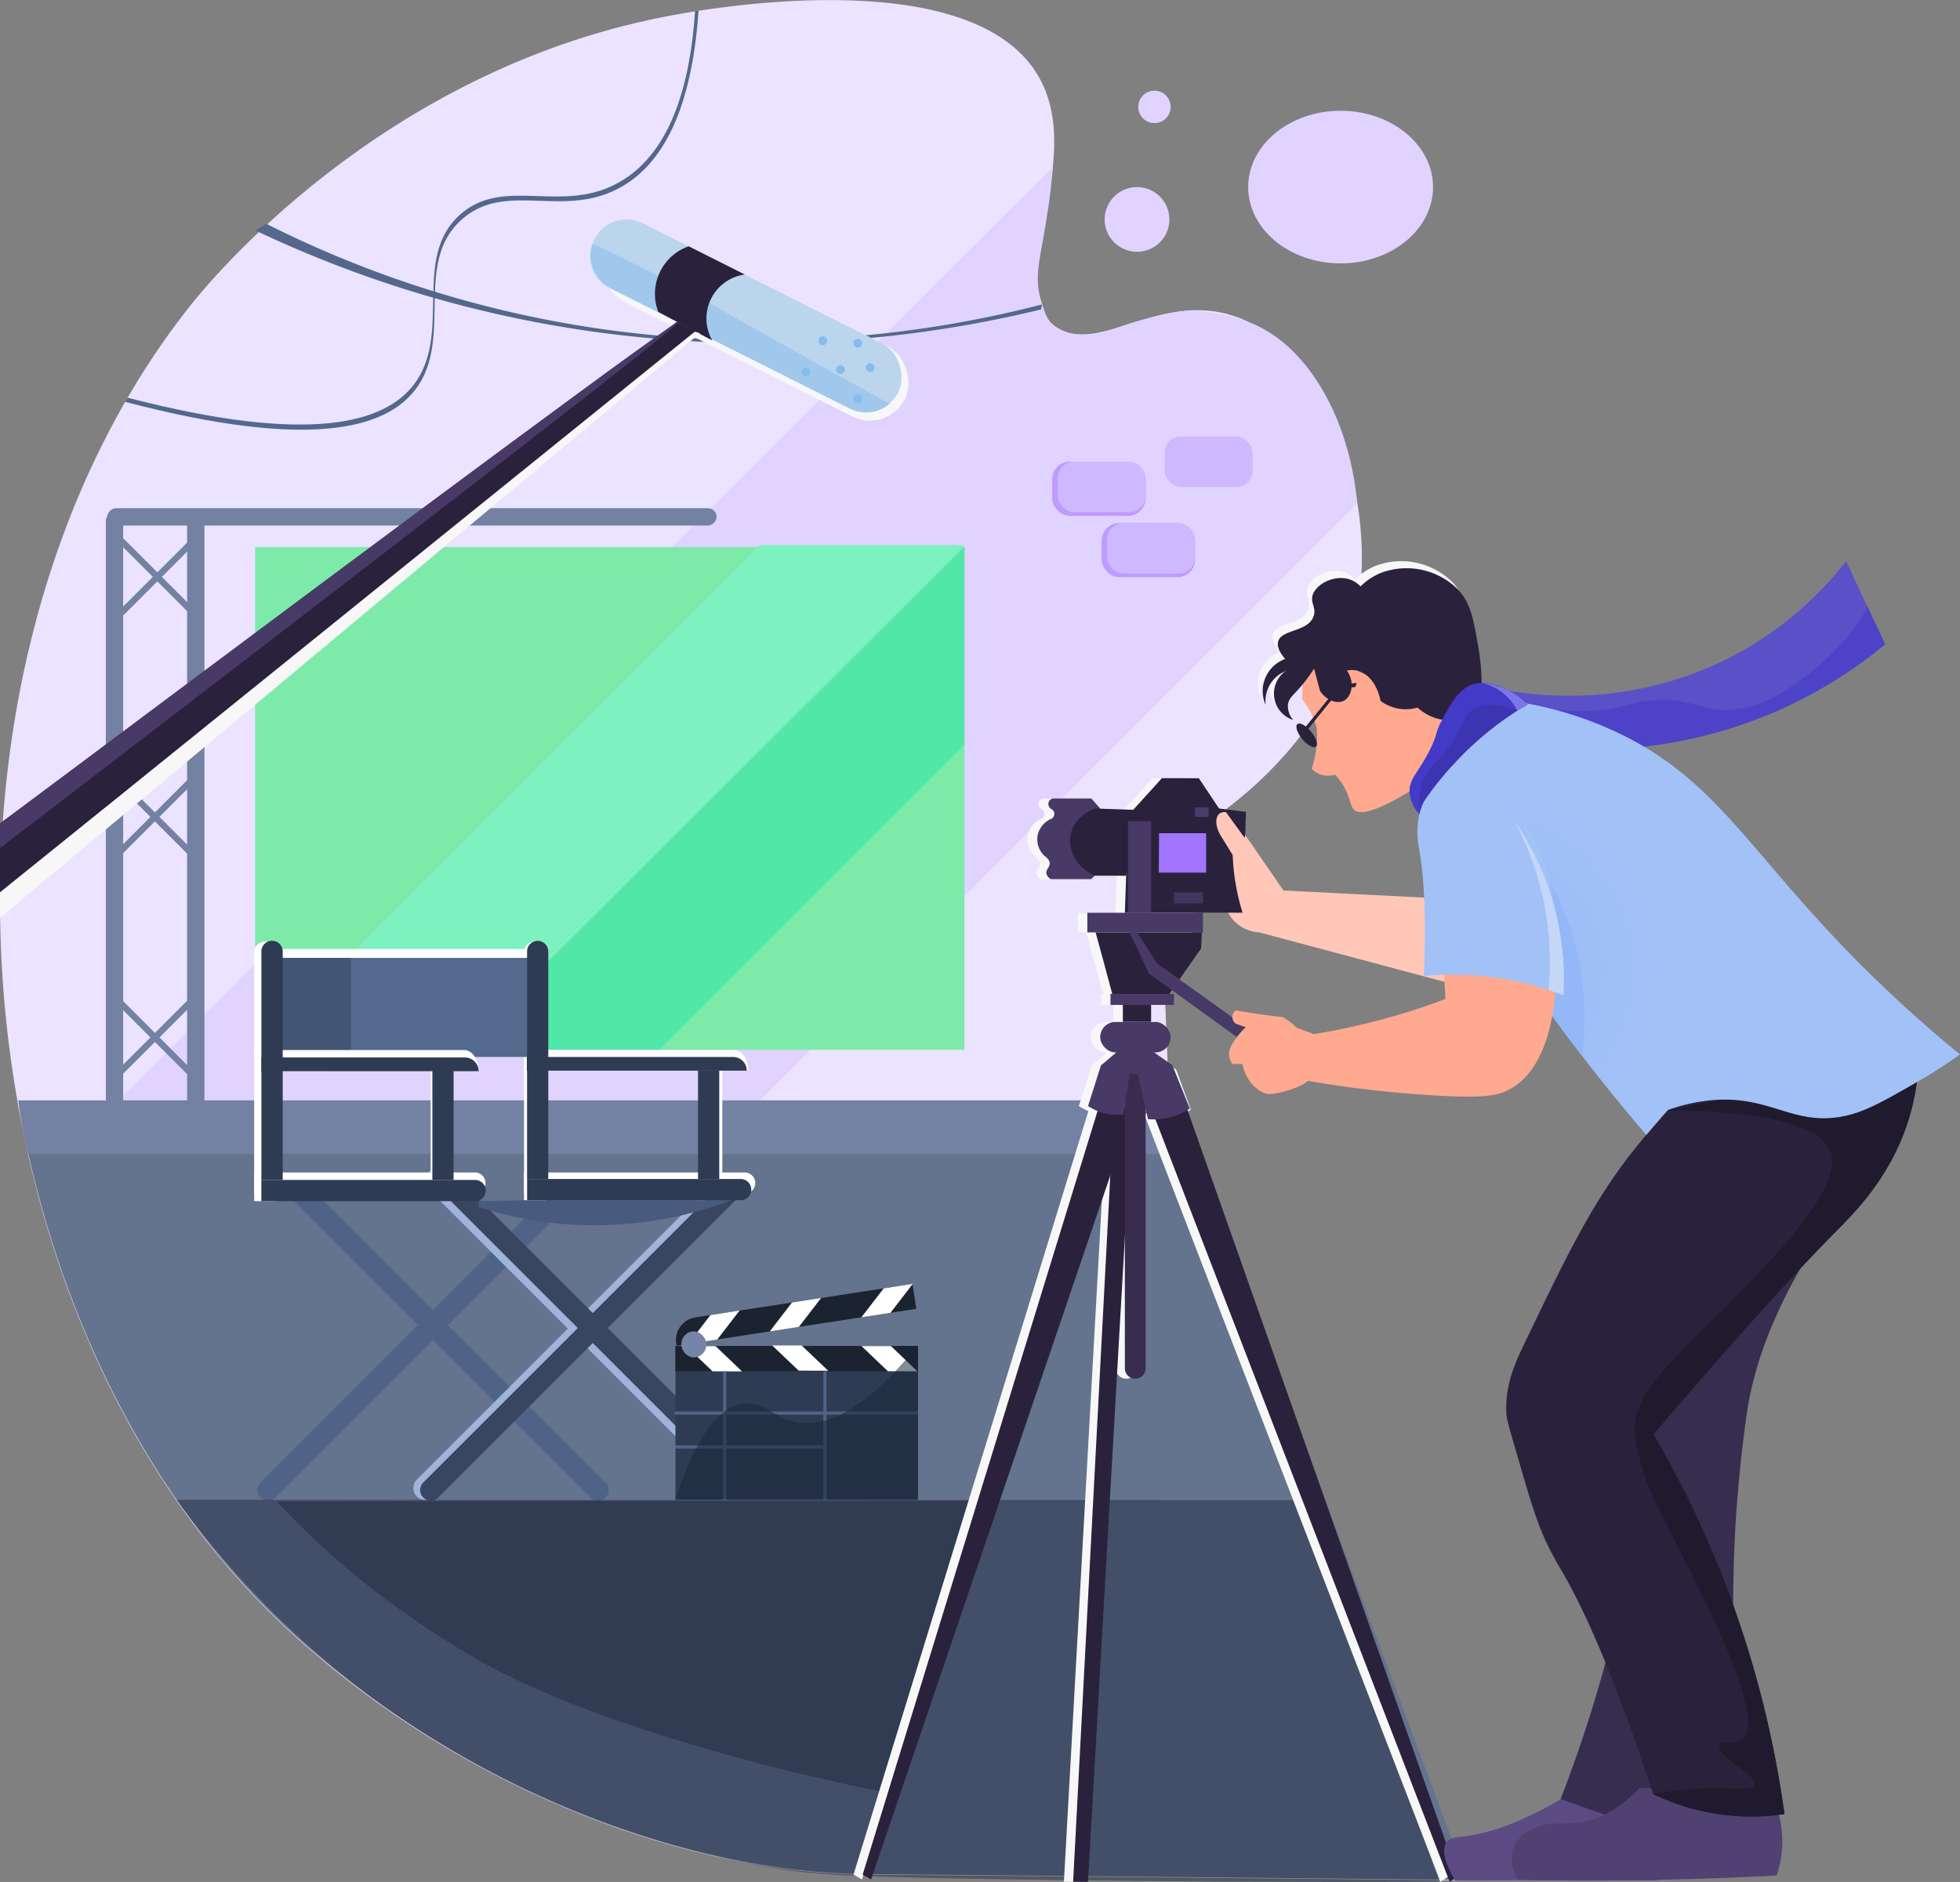 <svg id="Layer_1" data-name="Layer 1" xmlns="http://www.w3.org/2000/svg" xmlns:xlink="http://www.w3.org/1999/xlink" viewBox="0 0 353.09 339.1"><rect x="0" y="0" width="353.09" height="339.1" fill="#808080" stroke="none"/><defs><radialGradient id="radial-gradient" cx="265.62" cy="174.87" r="44.25" gradientUnits="userSpaceOnUse"><stop offset="0.09" stop-color="#97baf6"/><stop offset="0.78" stop-color="#a2c1f7"/></radialGradient></defs><path d="M264.25,338.82l-108.84-1.05c-30.08-.29-70.24-14-102.22-42.91C-9.15,238.61-18.29,121.39,34.27,55.08c3.37-4.26,34.11-41.94,85.13-52C125,1.92,174.24-7.38,186.88,13.41c9.28,15.26-6.59,37.87,3,45.23,7.64,5.89,18.88-6.46,32.76-1.58,15.68,5.52,24.27,29.53,22.47,48.62-3,31.76-34.5,46.78-36.27,47.59l1.61,41.11Q237.34,266.59,264.25,338.82Z" fill="#ebe3ff"/><path d="M19.07,200.51,189.67,30.09c-.29,3.64-.68,6.56-1,8.43-1.2,8.06-2.51,11.16-1.09,15.72.54,1.72.92,3.28,2.22,4.4a8.11,8.11,0,0,0,5.27,1.62,14.11,14.11,0,0,0,5.59-1,67,67,0,0,1,12-3.14s5.24-.77,12.48,2C235,61.88,243,74.58,244.5,90.66l-109,109Z" fill="#e0d3ff"/><rect x="45.96" y="98.56" width="127.78" height="90.6" fill="#7eeaaa"/><path d="M213,208H5.06Q4.47,205.64,4,203c-.3-1.65-.53-3.23-.71-4.73H213Z" fill="#7381a3"/><path d="M213.06,201.28v6.63H5.1c7.64,33.79,23.85,64.94,48.12,86.85,32,28.86,72.14,42.62,102.23,42.91l108.84,1.05Q238.67,270,213.06,201.28Z" fill="#64738e"/><path d="M35.35,239.95H112.5a1.91,1.91,0,0,1,1.91,1.91v0a1.91,1.91,0,0,1-1.91,1.91H35.35a0,0,0,0,1,0,0v-3.82a0,0,0,0,1,0,0Z" transform="translate(298.85 359.92) rotate(135)" fill="#4f6387"/><path d="M43.65,240h77a0,0,0,0,1,0,0v3.82a0,0,0,0,1,0,0h-77a1.91,1.91,0,0,1-1.91-1.91v0A1.91,1.91,0,0,1,43.65,240Z" transform="translate(-32.46 470.43) rotate(-135)" fill="#4f6387"/><polygon points="45.96 189.16 136.9 98.22 173.74 98.22 82.88 189.08 45.96 189.16" fill="#7ef1c0"/><path d="M63.58,239.69h76.5a2.16,2.16,0,0,1,2.16,2.16v0a2.16,2.16,0,0,1-2.16,2.16H63.58a0,0,0,0,1,0,0v-4.31A0,0,0,0,1,63.58,239.69Z" transform="translate(346.68 340.09) rotate(135)" fill="#9fb3db"/><path d="M67.27,238.22h80.25a0,0,0,0,1,0,0v4.31a0,0,0,0,1,0,0H67.27a2.16,2.16,0,0,1-2.16-2.16v0A2.16,2.16,0,0,1,67.27,238.22Z" transform="translate(11.53 485.53) rotate(-135)" fill="#9fb3db"/><path d="M82.88,189.08q45.44-45.26,90.86-90.52v35.58l-55,55Z" fill="#50e7a7"/><path d="M72.33,240.08h76.25a0,0,0,0,1,0,0v3.82a0,0,0,0,1,0,0H72.33A1.91,1.91,0,0,1,70.42,242v0a1.91,1.91,0,0,1,1.91-1.91Z" transform="translate(15.81 490.54) rotate(-135)" fill="#384661"/><path d="M64.78,240.22h76.44a1.91,1.91,0,0,1,1.91,1.91v0a1.91,1.91,0,0,1-1.91,1.91H64.78a0,0,0,0,1,0,0v-3.82a0,0,0,0,1,0,0Z" transform="translate(348.67 339.83) rotate(135)" fill="#384661"/><path d="M134.15,211.26H94.4v3.82h39.75a1.91,1.91,0,1,0,0-3.82Z" fill="#fff"/><rect x="126.18" y="191.65" width="3.94" height="19.61" fill="#fff"/><path d="M98.34,171.32a2,2,0,0,0-3.94,0v19.1h3.94Z" fill="#fff"/><rect x="94.4" y="191.65" width="3.94" height="24.78" fill="#fff"/><path d="M126.18,192.92v-.13h3.94v.13h4.67v0c0-2.06-1.14-3.72-2.54-3.72H98.34v3.74Z" fill="#fff"/><rect x="126.18" y="191.57" width="3.94" height="0.09" fill="#fff"/><rect x="94.4" y="189.18" width="3.94" height="2.47" fill="#fff"/><rect x="48.99" y="170.99" width="47.87" height="17.85" transform="translate(145.86 359.83) rotate(-180)" fill="#fff"/><rect x="48.99" y="172.6" width="47.87" height="17.85" transform="translate(145.86 363.05) rotate(-180)" fill="#53698e"/><rect x="49.65" y="172.61" width="13.56" height="17.82" fill="#435575"/><path d="M96.86,212.44h38.52a0,0,0,0,1,0,0v3.82a0,0,0,0,1,0,0H96.86A1.91,1.91,0,0,1,95,214.35v0A1.91,1.91,0,0,1,96.86,212.44Z" transform="translate(230.34 428.7) rotate(180)" fill="#2f3b52"/><path d="M85.55,211.26H45.79v3.82H85.55a1.91,1.91,0,1,0,0-3.82Z" fill="#fff"/><rect x="77.58" y="191.65" width="3.94" height="19.61" fill="#fff"/><path d="M49.73,171.32a2,2,0,0,0-3.94,0v19.1h3.94Z" fill="#fff"/><rect x="45.79" y="191.65" width="3.94" height="24.78" fill="#fff"/><path d="M77.58,192.92v-.13h3.94v.13h4.66v0c0-2.06-1.13-3.72-2.53-3.72H49.73v3.74Z" fill="#fff"/><rect x="77.58" y="191.57" width="3.94" height="0.09" fill="#fff"/><rect x="45.79" y="189.18" width="3.94" height="2.47" fill="#fff"/><path d="M49,212.61H87.52a0,0,0,0,1,0,0v3.82a0,0,0,0,1,0,0H49a1.91,1.91,0,0,1-1.91-1.91v0A1.91,1.91,0,0,1,49,212.61Z" transform="translate(134.6 429.04) rotate(180)" fill="#2f3b52"/><rect x="69.95" y="200.86" width="19.69" height="3.82" transform="translate(-122.97 282.56) rotate(-90)" fill="#2f3b52"/><path d="M27.45,189.16H68.63a1.91,1.91,0,0,1,1.91,1.91v0A1.91,1.91,0,0,1,68.63,193H27.45a0,0,0,0,1,0,0v-3.82A0,0,0,0,1,27.45,189.16Z" transform="translate(-142.07 240.06) rotate(-90)" fill="#2f3b52"/><path d="M75.41,189.07h41a1.91,1.91,0,0,1,1.91,1.91v0a1.91,1.91,0,0,1-1.91,1.91h-41a0,0,0,0,1,0,0v-3.82A0,0,0,0,1,75.41,189.07Z" transform="translate(-94.12 287.85) rotate(-90)" fill="#2f3b52"/><path d="M95,190.45h39.62a0,0,0,0,1,0,0v2.47a0,0,0,0,1,0,0H97.43A2.47,2.47,0,0,1,95,190.45v0A0,0,0,0,1,95,190.45Z" transform="translate(229.53 383.37) rotate(-180)" fill="#2f3b52"/><path d="M47.09,190.53H86.22a0,0,0,0,1,0,0V193a0,0,0,0,1,0,0H49.56a2.47,2.47,0,0,1-2.47-2.47v0A0,0,0,0,1,47.09,190.53Z" transform="translate(133.31 383.54) rotate(-180)" fill="#2f3b52"/><path d="M86.22,216.41c2.55,0,5.07-.06,7.54-.15h38a69.74,69.74,0,0,1-29.25,4.36,68.52,68.52,0,0,1-16.28-3.14Z" fill="#485a7d"/><rect x="117.9" y="200.77" width="19.52" height="3.82" transform="translate(-75.02 330.34) rotate(-90)" fill="#2f3b52"/><path d="M259.3,339.07c-32.29.12-59.23-.16-79.17-.47-28.4-.44-33.77-.83-41.32-2.12A169.38,169.38,0,0,1,67.15,306a165.88,165.88,0,0,1-35.32-35.76l202.8.06Q247,304.71,259.3,339.07Z" fill="#1a2438" opacity="0.44"/><path d="M162.16,315.82c.77-2,.89-3.08,1.69-5.48a51.06,51.06,0,0,1,3.31-7.66c4.57-9.18,3.79-15.19,10-29.14.6-1.38,1.12-2.48,1.44-3.14l-128.73.14a147.2,147.2,0,0,0,18.82,17,179.07,179.07,0,0,0,16.49,11c25.32,14.77,71,23.78,73.21,24.2A28.57,28.57,0,0,0,162.16,315.82Z" fill="#1a2438" opacity="0.44"/><path d="M212.61,201a9.32,9.32,0,0,0,1.91-1.07c-.87-2.4-1.75-4.79-2.63-7.19l-3.13-2.41h-3.2a2.7,2.7,0,0,0-.82,2.16,2.58,2.58,0,0,0,.82,1.58l1.17.23,1.19,5.92-1.79.56L259.5,339.07l1.49-1Z" fill="#f7f7f7"/><path d="M201.91,193.33l1.16-.28a2.51,2.51,0,0,0,.13-3.43h3.28a2.74,2.74,0,1,0,0-5.48h-.76v-3.07h4.11v-2H209l5.73-8.18.09-2.91h.21v-3.53h7.14l.6-18.18-4.84-.61-3.64-5.45h-6.67l-5.16,5.68-6-.19v0c-.53-.6-1.06-1.21-1.6-1.81h-6.66a1,1,0,0,0-1.06.6,1.07,1.07,0,0,0,.57,1.35,1,1,0,0,1,.43.72,1,1,0,0,1-.55,1,4.21,4.21,0,0,0-2.41,2.77,4,4,0,0,0,1.2,3.9c.74.52.92,1,.94,1.32.05.75-.7,1.16-.6,1.86a1.63,1.63,0,0,0,.87,1.06h7.27l.61-.61h5.69l-.23,6.67h-6.76V168h1.49q1.51,5.55,3.05,11.09h-.37v2h2.23v3.07h-1.34a2.74,2.74,0,1,0,0,5.48h.21L196.68,192c-.78,2.44-1.55,4.87-2.33,7.3a9.82,9.82,0,0,0,1.72.9L153.76,337.77l1.51.88,43.55-128.21-7.16,128.63h2.69L201,219.9v26.65a1.87,1.87,0,1,0,3.74,0V195.09h-3.1Zm-1.49,12.43.57-1.68v1.68Zm.57-6.43h0l0-.16Z" fill="#f7f7f7"/><polygon points="202.64 164.47 223.85 164.47 224.46 146.29 219.61 145.68 215.97 140.23 209.31 140.23 206.88 143.26 203.25 146.9 202.64 164.47" fill="#2a223c"/><path d="M189.31,158.41h7.27l.61-.61,1-12.12-1.59-1.81h-6.67a1,1,0,0,0-1,.6,1.06,1.06,0,0,0,.56,1.35,1,1,0,0,1,.44.72,1,1,0,0,1-.55,1,4.21,4.21,0,0,0-2.41,2.77,4.06,4.06,0,0,0,1.19,3.9c.74.52.93,1,.95,1.32,0,.75-.71,1.16-.61,1.86A1.62,1.62,0,0,0,189.31,158.41Z" fill="#473a66"/><path d="M197.19,157.8h5.68l1.36-11.89-7-.23c-.33.12-3.42,1.26-4.25,4.25S193.83,156.28,197.19,157.8Z" fill="#2a223c"/><path d="M208.8,150.13h8.48v7.1h-8.52Q208.78,153.68,208.8,150.13Z" fill="#a274ff"/><rect x="211.49" y="160.79" width="5.22" height="1.99" fill="#42355e"/><rect x="203.21" y="147.93" width="4.16" height="16.54" fill="#473a66"/><polygon points="213.55 140.23 207.37 147.93 203.21 147.93 203.25 146.9 209.31 140.23 213.55 140.23" fill="#2a223c"/><rect x="195.88" y="164.47" width="20.83" height="3.53" fill="#473a66"/><path d="M216.5,168H197.37q1.53,5.55,3,11.09h10.27l5.73-8.18C216.45,169.94,216.47,169,216.5,168Z" fill="#2a223c"/><rect x="202.28" y="180.44" width="5.09" height="3.69" fill="#2a223c"/><rect x="200.05" y="179.09" width="11.44" height="1.98" fill="#473a66"/><rect x="198.2" y="184.14" width="12.68" height="5.49" rx="2.74" fill="#473a66"/><polygon points="262.64 338.11 261.15 339.07 207.78 200.74 213.55 198.94 262.64 338.11" fill="#2a223c"/><polygon points="155.41 337.77 156.93 338.65 204.12 199.73 198.34 198.18 155.41 337.77" fill="#2a223c"/><path d="M203.76,203.38l-3.27-.5-7.17,136.19H196Q199.88,271.22,203.76,203.38Z" fill="#2a223c"/><path d="M202.64,193.05h3.74a0,0,0,0,1,0,0v53.5a1.87,1.87,0,0,1-1.87,1.87h0a1.87,1.87,0,0,1-1.87-1.87v-53.5A0,0,0,0,1,202.64,193.05Z" fill="#382d4f"/><polygon points="204.83 170.78 206.94 175.38 222.84 186.88 224.46 185.08 208.38 173.54 204.17 166.94 203.43 168 204.83 170.78" fill="#473a66"/><path d="M206.8,201.66a12.42,12.42,0,0,0,3.69-.27,11.64,11.64,0,0,0,3.85-1.65c-1.05-2.6-2.1-5.21-3.14-7.81l-3.75-2.62h-3.82a2.82,2.82,0,0,0-1,2.35,2.78,2.78,0,0,0,1,1.72l1.4.24Z" fill="#473a66"/><path d="M202.38,200.79a9.36,9.36,0,0,1-3.09-.13,9.17,9.17,0,0,1-3.28-1.38c.77-2.43,1.55-4.86,2.32-7.3l3-2.54,3.2-.13a2.77,2.77,0,0,1,.9,2.13,2.51,2.51,0,0,1-.75,1.61l-1.16.28Z" fill="#473a66"/><circle cx="204.83" cy="39.54" r="5.83" fill="#e0d3ff"/><circle cx="207.97" cy="19.26" r="2.92" fill="#e0d3ff"/><path d="M266.85,330.34c-4,.92-5.52.43-6.31,1.67-.58.9-.79,2.72,1.58,6.81l3.87,0q16.47-.15,32.73,0c.13-3.76.27-7.51.4-11.27l-18-3.34a58.83,58.83,0,0,1-6.06,3.18A41.35,41.35,0,0,1,266.85,330.34Z" fill="#5c4b82"/><path d="M281.14,324.17l18.37,6.47c8.73-13.05,11.4-24,12.22-31.62.94-8.72-.11-16.61,1.82-35.15.44-4.2.94-7.94,1.21-9.7,1.37-8.77,6-25,24.85-46.67L297.79,233a248.79,248.79,0,0,1-9.09,68.48C286.43,309.58,283.86,317.16,281.14,324.17Z" fill="#372d4f"/><path d="M295.4,322.12c-4.1,4.39-7.8,5.78-10.51,6.19-3.63.55-7-.41-10.15,2a6.15,6.15,0,0,0-2.26,3.08,6.63,6.63,0,0,0,1.06,5.32q12.15.27,25.18,0,11-.21,21.32-.78a18.92,18.92,0,0,0,1-4.89,19.19,19.19,0,0,0-1.88-9.59Z" fill="#504173"/><path d="M271.9,124.47a64.39,64.39,0,0,0,38.5-5.37,63.27,63.27,0,0,0,22.18-18l7,15A83.07,83.07,0,0,1,324,126.28c-20.57,10.3-40.51,9.4-50.82,8.11Z" fill="#5a51c8"/><path d="M345.67,191.14l-42.42,6.06c-1.52,1.53-3.91,4-6.67,7.27-8.83,10.4-13.34,19.64-22,37.7-1.62,3.37-3.44,7.29-3.22,12.45,0,1.11,1,4.24,2.79,10.46,2.23,7.59,3.23,10.54,5,14,1,2,1.83,3.37,2.28,4.14,3.71,6.35,9.05,17.76,16.36,40a40.14,40.14,0,0,0,23.64,3.64,185.81,185.81,0,0,0-23.64-68.49c13.39-15.63,23.92-27.44,32.73-36.36,3.51-3.56,10.09-10,13.34-20.61A43,43,0,0,0,345.67,191.14Z" fill="#2a223c"/><path d="M336.46,109.37l3.15,6.72a82.59,82.59,0,0,1-43.42,18.43l-21.91-3.06.9-4.46a38.28,38.28,0,0,0,13.44.91c4.71-.55,5.66-1.62,10.09-1.78,6.46-.24,7.36,1.94,12.47,1.78,6.55-.2,11.42-4,15.28-7A39.33,39.33,0,0,0,336.46,109.37Z" fill="#4d43c8"/><path d="M265.35,115.27c-.89-5.1-1.38-7.89-3.64-10.3a13.1,13.1,0,0,0-13.94-3,11.27,11.27,0,0,0-3.63,2.42,4.9,4.9,0,0,0-1.82-1.21c-2.5-.93-5.71.38-6.67,2.42-.79,1.69.66,2.57,0,4.25-1.08,2.77-5.68,2.26-6.34,4.42-.2.65-.08,1.65,1.28,3.23a6.1,6.1,0,0,0-2.38,1.58,6.22,6.22,0,0,0-1.1,6.63,6.11,6.11,0,0,1,1.85-5,5.56,5.56,0,0,1,1.74-1.1,5,5,0,0,0-2.07,3.63,5.14,5.14,0,0,0,3.41,5.19,3.81,3.81,0,0,1-.95-2.8c.14-1,.8-1.55,1.64-2.46a28,28,0,0,0,3.07-4c.35,1.33.71,2.65,1.06,4,1.12,1.75,3.07,2.38,4.25,1.82,1.39-.67,2.16-3.27.6-5.46a4.22,4.22,0,0,1,1.82,0c2.08.48,3.69,2.64,4.24,5.46a7.6,7.6,0,0,0,6.67,1.21c2.86,2.57,6.68,2.94,9.09,1.21a6.47,6.47,0,0,0,2.42-4.24A41.3,41.3,0,0,0,265.35,115.27Z" fill="#f7f7f7"/><path d="M345.67,191.14l-45.32,8.91c21.93.24,28.34,3.95,29.46,7.8,2,6.82-11,19.74-24.24,32.94-5.23,5.21-12.11,11.53-11,18.25.08.5.16,1,.28,1.57a44.42,44.42,0,0,0,2.37,7.81s.06.16.15.35c3.47,8.13,21.88,39.94,16.64,44.5-1.39,1.2-3.95.09-4.34,1.18-.69,1.89,7,5.5,6.41,7.2-.43,1.16-4.32.27-10.95.69a60.26,60.26,0,0,0-7.33.92,40,40,0,0,0,8.49,3,40.56,40.56,0,0,0,15.19.61A187.06,187.06,0,0,0,310,283.27a185,185,0,0,0-12.12-24.85c13.39-15.63,23.92-27.44,32.73-36.37,3.5-3.55,10.11-10,13.33-20.6A42.32,42.32,0,0,0,345.67,191.14Z" fill="#201a2e"/><path d="M253.93,142.6c-6.82,4.14-9.14,4.12-10,3.31s-.63-2.78-2.6-5.33a9.53,9.53,0,0,0-.84-1,4.21,4.21,0,0,1-2.26.07,4.05,4.05,0,0,1-1.95-1.13,17.38,17.38,0,0,0,.75-3,17.85,17.85,0,0,0,.16-4.4,13.83,13.83,0,0,0-1.14-2.9,14.09,14.09,0,0,0-1.46-2.21,29.38,29.38,0,0,1,.17-3.38,31.45,31.45,0,0,1,.61-3.63l3.63-2.43a21.43,21.43,0,0,0,5.46,4.24,23,23,0,0,0,6.26,2.22,40.61,40.61,0,0,0,15,.21l3.64,4.85a68.95,68.95,0,0,0-11.79,17.27Z" fill="#ffa990"/><path d="M300.35,200.05a32,32,0,0,1,6.53-1.64c11.66-1.63,15.66,4.57,25.13,2.74,3.8-.74,7-2.54,13.28-6.15a89,89,0,0,0,7.8-5c-2.69-2.2-7.12-5.92-12.33-10.8-24.61-23.1-29.6-37.48-48.57-46.81a65.54,65.54,0,0,0-19.38-6h0a2.78,2.78,0,0,0-3.5,1.71l-13.66,16.52,13.66,23.48q4.77,7.3,10.33,15c5.68,7.79,11.38,14.92,16.94,21.4Z" fill="url(#radial-gradient)"/><path d="M275.31,153a48,48,0,0,1,5.29,8.55A51.8,51.8,0,0,1,285,190.26l-5.38-7.19Q277.48,168,275.31,153Z" fill="#93b7f7"/><path d="M220.86,146.34l3.36,4.62.1-.51q3.45,5,6.89,10L261.84,162c1.1,3,3.45,10.64-.19,14.64a6.26,6.26,0,0,1-.52.51L226.86,168a6.85,6.85,0,0,1-4.16-1.69,6.44,6.44,0,0,1-1.43-1.84h2.58a39.87,39.87,0,0,1-1.78-10.39l-2.09-3.4c-1.09-1.73-1.09-3.42-.33-4.05A1.6,1.6,0,0,1,220.86,146.34Z" fill="#ffc7b7"/><path d="M268.92,152c-3.41,2.73-4.9,3.06-5.55,2.59s-.34-1.58-1.19-2.2a2.89,2.89,0,0,0-1.38.35c-2.68,1.5-1.79,7.22-.94,18.75.27,3.75.44,6.76.54,8.51-2.78,1.05-5.78,2.08-9,3a123.15,123.15,0,0,1-14.72,3.33l-3.08-1.15a11.92,11.92,0,0,0-2.49-1.92c-1.56-.16-3.18-.36-4.85-.61-1.25-.18-2.46-.39-3.64-.6a1.56,1.56,0,0,0-.61,1.21,1.58,1.58,0,0,0,.61,1.21l1.82.61a13.34,13.34,0,0,0-2.43,3,3.52,3.52,0,0,0-.6,1.82,3.21,3.21,0,0,0,.6,1.81h1.82c0,.19.7,4,4.09,5.3,1.46.57,7-1.26,7.64-2.26a204.5,204.5,0,0,0,25,2.74c7.5.36,9.55-.24,11.28-1.15,10.23-5.38,8.63-25.63,8.33-29Z" fill="#ffa990"/><path d="M255.37,127.5a7.72,7.72,0,0,1-4.24,0,7.58,7.58,0,0,1-2.43-1.21c-.55-2.82-2.16-5-4.24-5.46a4.39,4.39,0,0,0-1.82,0c1.56,2.19.79,4.79-.6,5.46-1.18.56-3.13-.07-4.25-1.82-.35-1.32-.71-2.65-1.06-4a28,28,0,0,1-3.07,4c-.84.91-1.5,1.48-1.64,2.46a3.81,3.81,0,0,0,.95,2.8,5,5,0,0,1,0-9.52c-2.7-2.45-2.95-3.85-2.7-4.67.66-2.16,5.26-1.65,6.34-4.42.66-1.68-.79-2.56,0-4.25,1-2,4.17-3.34,6.67-2.42a5,5,0,0,1,1.82,1.21,11.27,11.27,0,0,1,3.63-2.42,13.1,13.1,0,0,1,13.94,3c2.26,2.41,2.75,5.2,3.64,10.3a41.3,41.3,0,0,1,.6,7.88,6.47,6.47,0,0,1-2.42,4.24C262.05,130.44,258.23,130.07,255.37,127.5Z" fill="#2a223c"/><rect x="215.28" y="145.48" width="2.45" height="1.71" fill="#4a3c6b"/><path d="M253.93,142.6c-.05-2.34,1.56-3.34,3.59-7.36,1.54-3,.9-3,2.29-5.57,1.55-2.87,3.15-5.94,6.14-6.52,2.51-.49,5.2.93,5.95,1.32a12.3,12.3,0,0,1,3.28,2.53,47.16,47.16,0,0,0-19.46,19.74A6.7,6.7,0,0,1,253.93,142.6Z" fill="#443ac8"/><path d="M256.5,175.87a55.09,55.09,0,0,1,6.82-.23,56.08,56.08,0,0,1,18.33,3.67,91.15,91.15,0,0,0-2.57-20.68s-2.44-9.81-7.21-14.1l-.54-.48c-.2-.18-.42-.36-.64-.54a41.16,41.16,0,0,0-9-5.66,16.7,16.7,0,0,0-6,8.89,14.59,14.59,0,0,0-.05,6.13C256.41,157.18,257,164.13,256.5,175.87Z" fill="#a2c1f7"/><ellipse cx="235.38" cy="132.48" rx="1.04" ry="2.62" transform="translate(-30.65 179.16) rotate(-39.32)" fill="#2a223c"/><polygon points="234.59 131.72 241.35 123.4 244.41 123.05 244.16 123.81 241.63 123.95 234.78 132.43 234.59 131.72" fill="#2a223c"/><path d="M234.92,120.57l.46-1.95A6.15,6.15,0,0,0,228,127a5.87,5.87,0,0,1,6.88-6.43Z" fill="#2a223c"/><ellipse cx="241.51" cy="33.71" rx="16.65" ry="13.75" fill="#e0d3ff"/><path d="M272.82,147.93a54.08,54.08,0,0,1,5.7,16.8,53.51,53.51,0,0,1,.44,13.63l2.69.95a50,50,0,0,0-8.83-31.38Z" fill="#c5d7f7"/><path d="M266.89,123.05a12.38,12.38,0,0,1,4.62,1.23,12.22,12.22,0,0,1,3.67,2.72l-1.84,1.05a9.46,9.46,0,0,0-6.45-5Z" fill="#7d76e8"/><path d="M255.65,145.71a11.47,11.47,0,0,1,.64-4.77c1-2.73,2.46-3.19,4.84-6.44,2.94-4,2.35-5.56,4.35-6.76,1.33-.79,3.65-1.34,7.86.31a59.24,59.24,0,0,0-17.69,17.66Z" fill="#3d34b2"/><rect x="19.07" y="92.31" width="3.12" height="109.77" rx="1.56" fill="#7381a3"/><rect x="33.71" y="92.31" width="3.12" height="109.77" rx="1.56" fill="#7381a3"/><rect x="72.65" y="38.25" width="3.12" height="109.77" rx="1.56" transform="translate(167.34 18.92) rotate(90)" fill="#7381a3"/><rect x="27.77" y="94.4" width="1.15" height="19.09" rx="0.58" transform="translate(-25.11 197.49) rotate(-135)" fill="#7381a3"/><rect x="27.77" y="94.4" width="1.15" height="19.09" rx="0.58" transform="translate(121.89 157.4) rotate(135)" fill="#7381a3"/><rect x="27.32" y="137.65" width="1.15" height="19.09" rx="0.58" transform="translate(-56.45 271) rotate(-135)" fill="#7381a3"/><rect x="27.32" y="137.65" width="1.15" height="19.09" rx="0.58" transform="translate(151.71 231.55) rotate(135)" fill="#7381a3"/><path d="M46,41.52l2-1.18A195.45,195.45,0,0,0,114,60a203,203,0,0,0,73.71-5.14l-.16.9a215.75,215.75,0,0,1-70.87,5.13A209.14,209.14,0,0,1,46,41.52Z" fill="#53688c"/><rect x="27.32" y="177.39" width="1.15" height="19.09" rx="0.58" transform="translate(-84.55 338.84) rotate(-135)" fill="#7381a3"/><rect x="27.32" y="177.39" width="1.15" height="19.09" rx="0.58" transform="translate(179.81 299.38) rotate(135)" fill="#7381a3"/><rect x="106.07" y="51.3" width="60.17" height="14.15" rx="7.08" transform="translate(40.7 -54.91) rotate(26.68)" fill="#f7f7f7"/><path d="M0,148.38,126.58,54.55l2.88,2L0,160.79Q0,154.58,0,148.38Z" fill="#2a223c"/><rect x="103.82" y="50.38" width="61.29" height="13.02" rx="6.51" transform="translate(39.85 -54.31) rotate(26.68)" fill="#bbd5ed"/><path d="M127.73,54.55c-3.52-2-19.28-10.14-21-10.61a6.52,6.52,0,0,0,3.2,8L153.1,73.63a6.52,6.52,0,0,0,7.18-.89C156.35,70.65,134.64,58.54,127.73,54.55Z" fill="#a0c8ed"/><path d="M118.59,56.2a9.07,9.07,0,0,1,5.48-11.82l10.11,5.08a8,8,0,0,0-5.87,11.88Z" fill="#2a223c"/><rect x="198.46" y="94.25" width="16.83" height="9.75" rx="3.16" fill="#be9bff"/><rect x="189.55" y="83.19" width="16.83" height="9.75" rx="3.16" fill="#be9bff"/><path d="M.05,152.77Q122.78,58.72,122.24,58T0,148.38C0,149.85,0,151.31.05,152.77Z" fill="#473a66"/><path d="M125.84,1.91c-1.28,18.86-7,27.66-13.6,31.59-10.47,6.22-20.92-1.11-29,6-8.94,7.83-1.4,21.56-8.42,30.71-5.29,6.91-18.69,11-52.26,2.2l.43-.75c33.05,8.56,46.3,4.49,51.57-2.37,7-9.17-.51-22.91,8.42-30.71,8-7,18.56.31,29-6,9.16-5.49,12.39-18,13.24-30.58Z" fill="#53688c"/><rect x="190.54" y="83.19" width="15.84" height="9.11" rx="2.97" fill="#ceb8ff"/><rect x="199.45" y="94.25" width="15.84" height="9.11" rx="2.97" fill="#ceb8ff"/><rect x="209.81" y="78.64" width="15.84" height="9.11" rx="2.97" fill="#ceb8ff"/><polygon points="0 165.38 126.09 60.05 125.16 59.77 0.04 160.79 0 165.38" fill="#f7f7f7"/><circle cx="148.23" cy="61.39" r="0.79" fill="#86bbed"/><circle cx="151.41" cy="66.59" r="0.79" fill="#86bbed"/><circle cx="145.18" cy="67.03" r="0.79" fill="#86bbed"/><circle cx="156.77" cy="66.24" r="0.79" fill="#86bbed"/><circle cx="154.51" cy="61.83" r="0.79" fill="#86bbed"/><circle cx="154.51" cy="71.81" r="0.79" fill="#86bbed"/><rect x="121.68" y="242.53" width="43.7" height="27.74" fill="#2f3b52"/><path d="M125.47,234.63H165a0,0,0,0,1,0,0v4.54a0,0,0,0,1,0,0h-43.7a0,0,0,0,1,0,0v-.41A4.13,4.13,0,0,1,125.47,234.63Z" transform="translate(-34.43 24.58) rotate(-8.76)" fill="#1c2330"/><rect x="121.68" y="242.53" width="43.7" height="4.54" fill="#1c2330"/><polygon points="127.98 236.96 123.98 242.17 129.22 241.36 133.24 236.13 127.98 236.96" fill="#fff"/><polygon points="142.68 234.69 138.67 239.9 143.91 239.09 147.93 233.87 142.68 234.69" fill="#fff"/><polygon points="159.19 232.15 155.18 237.36 160.42 236.55 164.44 231.32 159.19 232.15" fill="#fff"/><polygon points="128.36 247.09 123.61 242.55 128.91 242.55 133.68 247.11 128.36 247.09" fill="#fff"/><polygon points="143.88 246.97 139.12 242.44 144.42 242.44 149.2 246.99 143.88 246.97" fill="#fff"/><polygon points="159.95 247.08 155.2 242.54 160.5 242.54 165.27 247.1 159.95 247.08" fill="#fff"/><rect x="118.96" y="258.4" width="23.17" height="0.58" transform="translate(-128.14 389.24) rotate(-90)" fill="#4f6387"/><rect x="121.53" y="254.31" width="43.85" height="0.58" transform="translate(286.92 509.21) rotate(180)" fill="#4f6387"/><rect x="121.61" y="260.43" width="27" height="0.58" transform="translate(270.21 521.44) rotate(180)" fill="#4f6387"/><rect x="137.02" y="258.4" width="23.17" height="0.58" transform="translate(-110.08 407.3) rotate(-90)" fill="#4f6387"/><path d="M165.38,270.13h-43.7c2.64-8.1,6.66-16.69,12.45-17.24,3.56-.33,5.35,2.61,9.4,3.37,4.7.89,11.65-1.31,21.85-13.87Z" fill="#1a2438" opacity="0.53"/><rect x="122.76" y="239.9" width="4.47" height="4.68" rx="2.23" fill="#7684a8"/></svg>